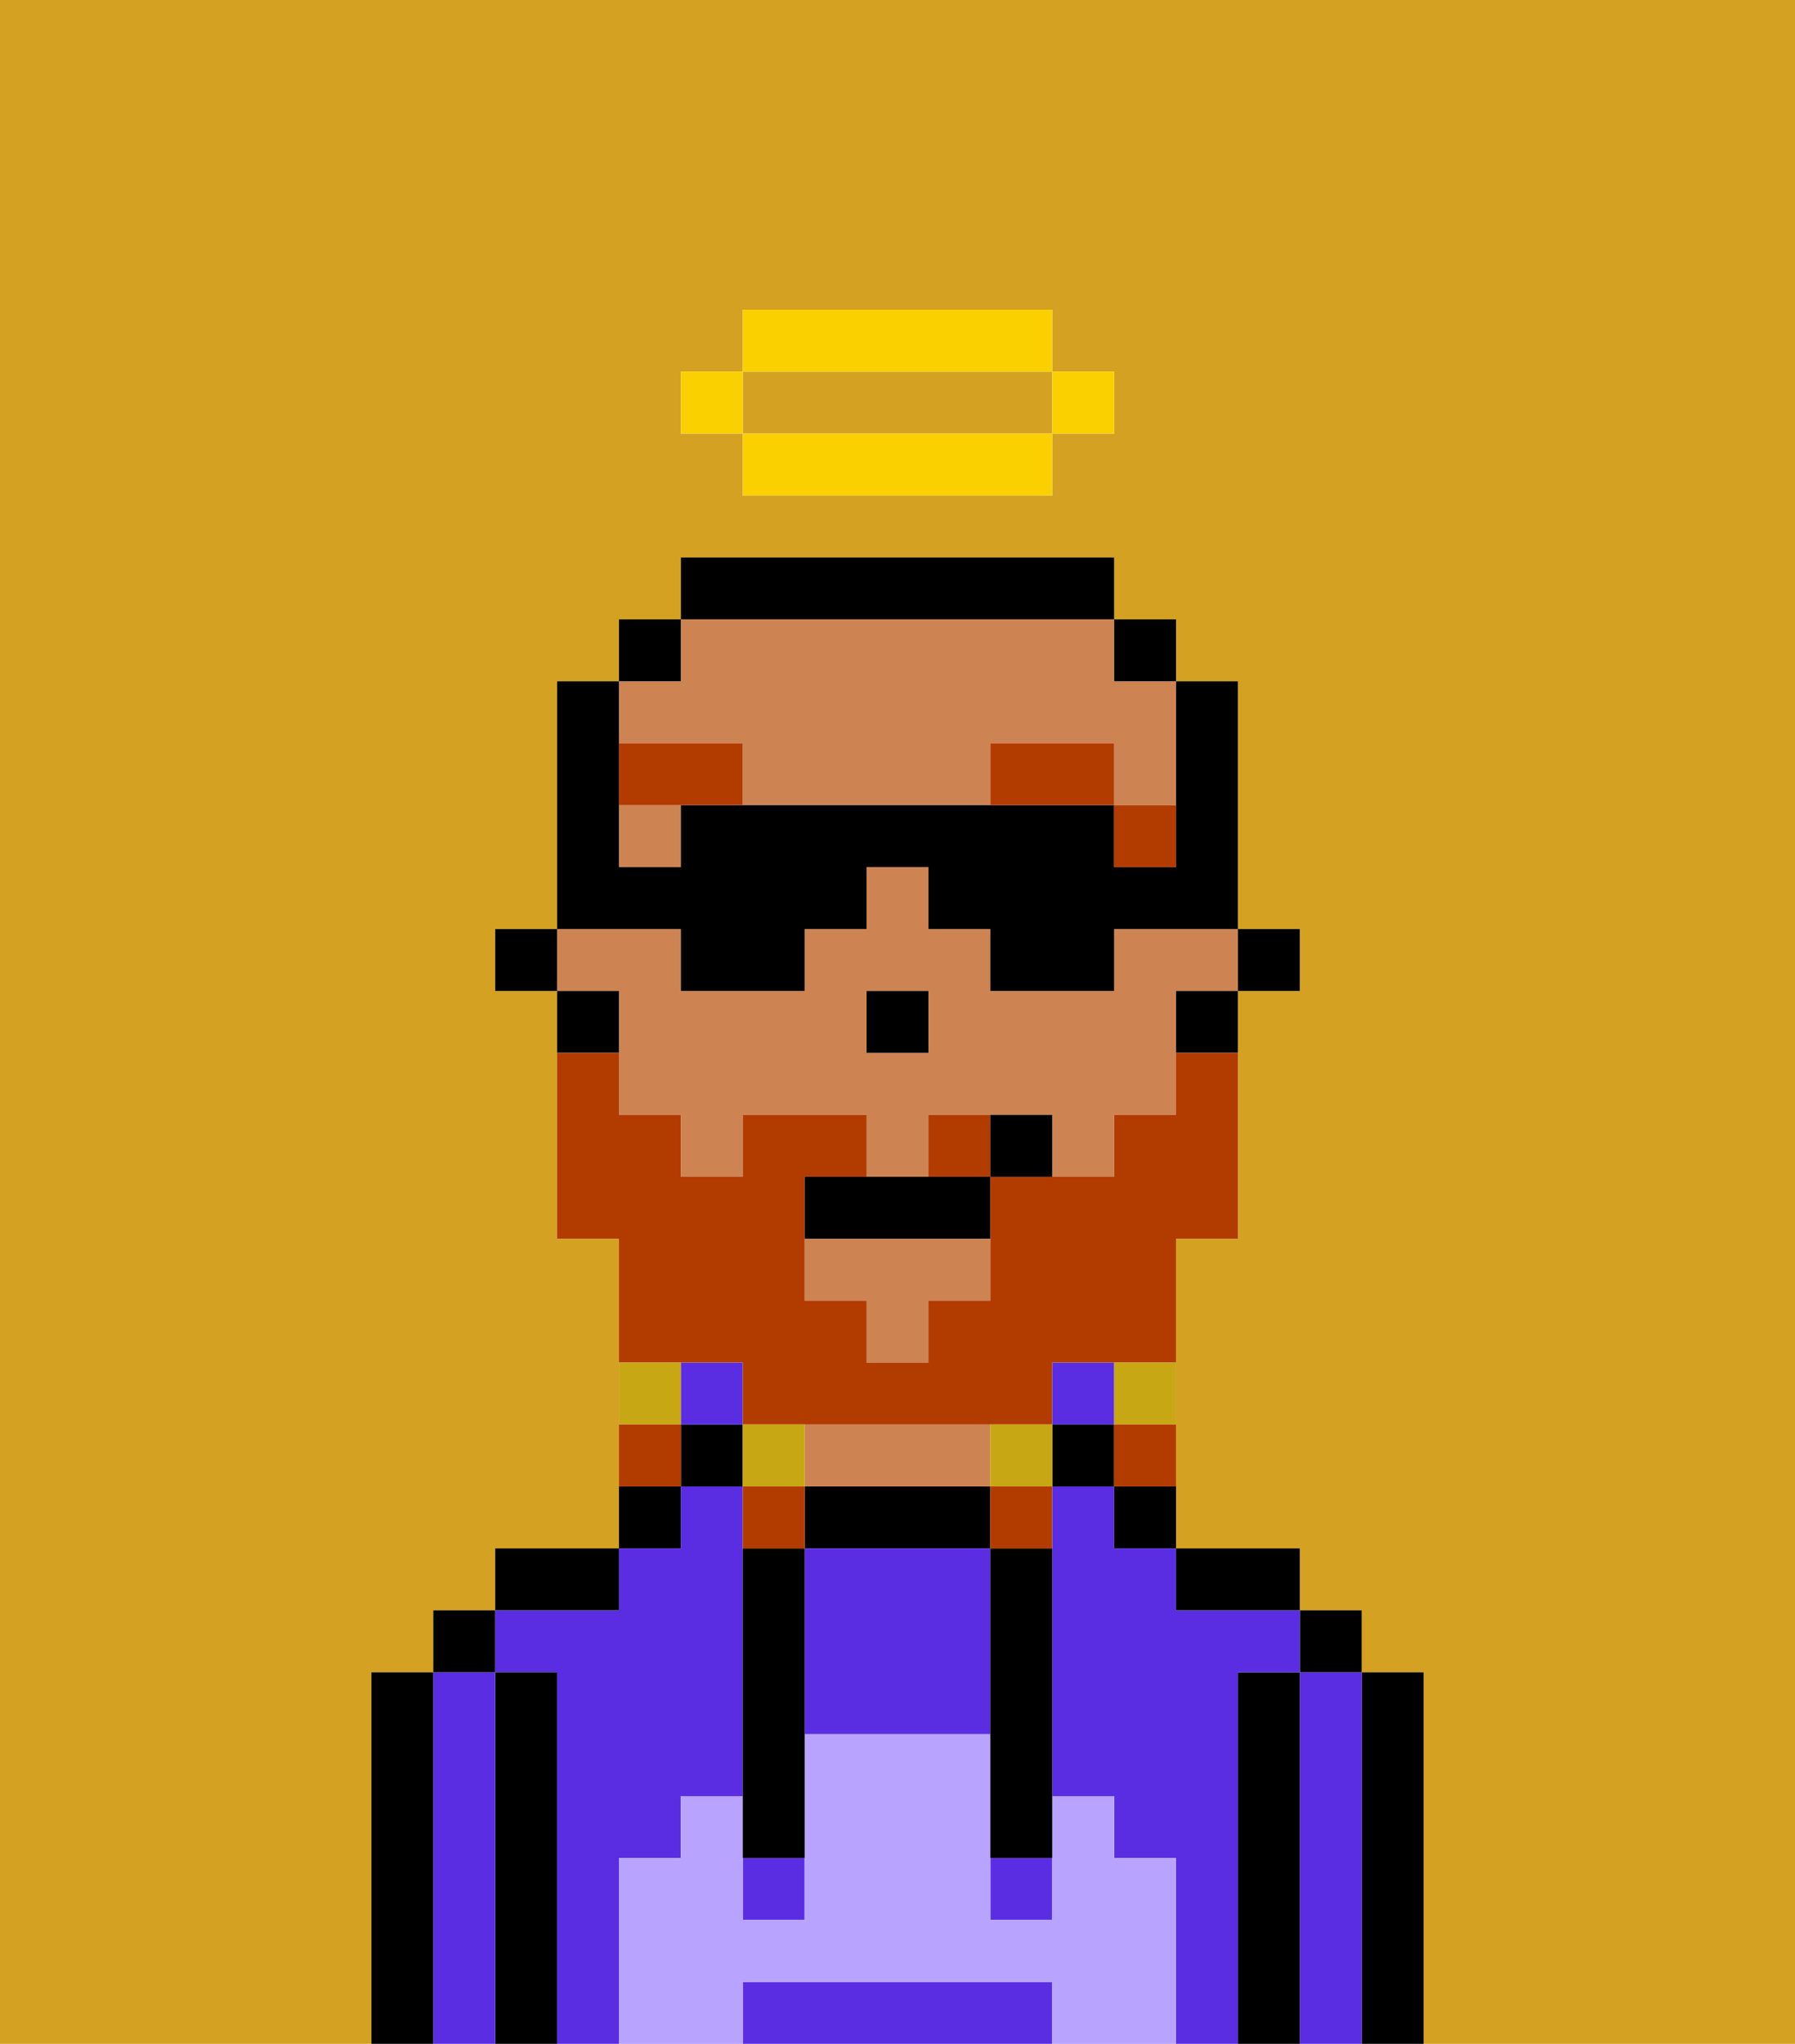 <svg xmlns="http://www.w3.org/2000/svg" viewBox="0 0 29 33"><defs><style>polygon,rect,path{shape-rendering:crispedges;}.qa211-1{fill:#d4a122;}.qa211-2{fill:#000000;}.qa211-3{fill:#5a2de2;}.qa211-4{fill:#ce8452;}.qa211-5{fill:#b8a4ff;}.qa211-6{fill:#b23b00;}.qa211-7{fill:#b23b00;}.qa211-8{fill:#c8a715;}.qa211-9{fill:#fad000;}</style></defs><path class="qa211-1" d="M13,7h4V6H12V7Z"/><path class="qa211-1" d="M0,33H6V27H7V26H8V25h2V20H9V16H8V15H9V11h1V10h1V9h7v1h1v1h1v4h1v1H20v4H19v5h2v1h1v1h1v6h6V0H0ZM11,6h1V5h5V6h1V7H17V8H12V7H11Z"/><polygon class="qa211-1" points="15 17 14 17 14 17 15 17 15 16 15 16 15 17"/><path class="qa211-2" d="M23,27H22v6h1V27Z"/><path class="qa211-3" d="M22,27H21v6h1V27Z"/><rect class="qa211-2" x="21" y="26" width="1" height="1"/><path class="qa211-2" d="M21,27H20v6h1V27Z"/><path class="qa211-3" d="M20,27h1V26H19V25H18V24H17v5h1v1h1v3h1V27Z"/><path class="qa211-3" d="M10,30h1V29h1V24H11v1H10v1H8v1H9v6h1V30Z"/><path class="qa211-2" d="M20,26h1V25H19v1Z"/><path class="qa211-2" d="M18,25h1V24H18Z"/><rect class="qa211-3" x="17" y="22" width="1" height="1"/><rect class="qa211-2" x="17" y="23" width="1" height="1"/><path class="qa211-2" d="M13,24v1h3V24H13Z"/><path class="qa211-4" d="M14,24h2V23H13v1Z"/><rect class="qa211-2" x="11" y="23" width="1" height="1"/><rect class="qa211-3" x="11" y="22" width="1" height="1"/><path class="qa211-2" d="M11,24H10v1h1Z"/><path class="qa211-2" d="M10,25H8v1h2Z"/><path class="qa211-2" d="M9,27H8v6H9V27Z"/><path class="qa211-3" d="M8,27H7v6H8V27Z"/><rect class="qa211-2" x="7" y="26" width="1" height="1"/><path class="qa211-2" d="M7,27H6v6H7V27Z"/><path class="qa211-3" d="M16,32H12v1h5V32Z"/><path class="qa211-3" d="M16,25H13v3h3V25Z"/><rect class="qa211-3" x="16" y="30" width="1" height="1"/><rect class="qa211-3" x="12" y="30" width="1" height="1"/><path class="qa211-5" d="M19,30H18V29H17v2H16V28H13v3H12V29H11v1H10v3h2V32h5v1h2V30Z"/><path class="qa211-2" d="M13,25H12v5h1V25Z"/><path class="qa211-2" d="M16,26v4h1V25H16Z"/><rect class="qa211-4" x="9" y="16"/><rect class="qa211-4" x="18" y="10"/><path class="qa211-4" d="M10,14h1V13H10V12h2v1h4V12h2v1h1v1h0V11H18V10H11v1H10v3Z"/><polygon class="qa211-4" points="13 21 14 21 14 22 15 22 15 21 16 21 16 20 13 20 13 21"/><rect class="qa211-4" x="11" y="10"/><path class="qa211-4" d="M19,15H18v1H16V15H15V14H14v1H13v1H11V15H9v1h1v2h1v1h1V18h2v1h1V18h2v1h1V18h1V16h1V15Zm-4,2H14V16h1Z"/><path class="qa211-2" d="M19,16v1h1V16H19Z"/><polygon class="qa211-2" points="18 11 19 11 19 11 19 10 18 10 18 10 18 11"/><path class="qa211-2" d="M12,10h6V9H11v1h1Z"/><polygon class="qa211-2" points="11 11 11 10 11 10 10 10 10 11 10 11 11 11"/><path class="qa211-2" d="M10,16H9v1h1Z"/><path class="qa211-2" d="M9,15h2v1h2V15h1V14h1v1h1v1h2V15h2v1h1V15H20V11H19v3H18V13H11v1H10V11H9v4H8v1H9Z"/><polygon class="qa211-2" points="15 16 15 16 14 16 14 17 14 17 15 17 15 16"/><polygon class="qa211-6" points="18 13 18 14 19 14 19 13 18 13"/><path class="qa211-6" d="M16,12v1h2V12Z"/><path class="qa211-6" d="M10,12v1h2V12Z"/><path class="qa211-7" d="M12,22v1h5V22h2V20h1V17H19v1H18v1H16v2H15v1H14V21H13V19h1V18H12v1H11V18H10V17H9v3h1v2h2Z"/><path class="qa211-7" d="M15,18v1h1V18Z"/><path class="qa211-8" d="M18,23h1V22H18Z"/><path class="qa211-7" d="M18,24h1V23H18Z"/><path class="qa211-8" d="M16,23v1h1V23Z"/><path class="qa211-7" d="M16,25h1V24H16Z"/><path class="qa211-8" d="M13,23H12v1h1Z"/><path class="qa211-7" d="M13,24H12v1h1Z"/><path class="qa211-8" d="M11,22H10v1h1Z"/><path class="qa211-7" d="M11,23H10v1h1Z"/><path class="qa211-2" d="M14,19H13v1h3V19H14Z"/><path class="qa211-2" d="M16,18v1h1V18Z"/><rect class="qa211-9" x="17" y="6" width="1" height="1"/><path class="qa211-9" d="M13,7H12V8h5V7H13Z"/><path class="qa211-9" d="M17,6V5H12V6h5Z"/><rect class="qa211-9" x="11" y="6" width="1" height="1"/></svg>